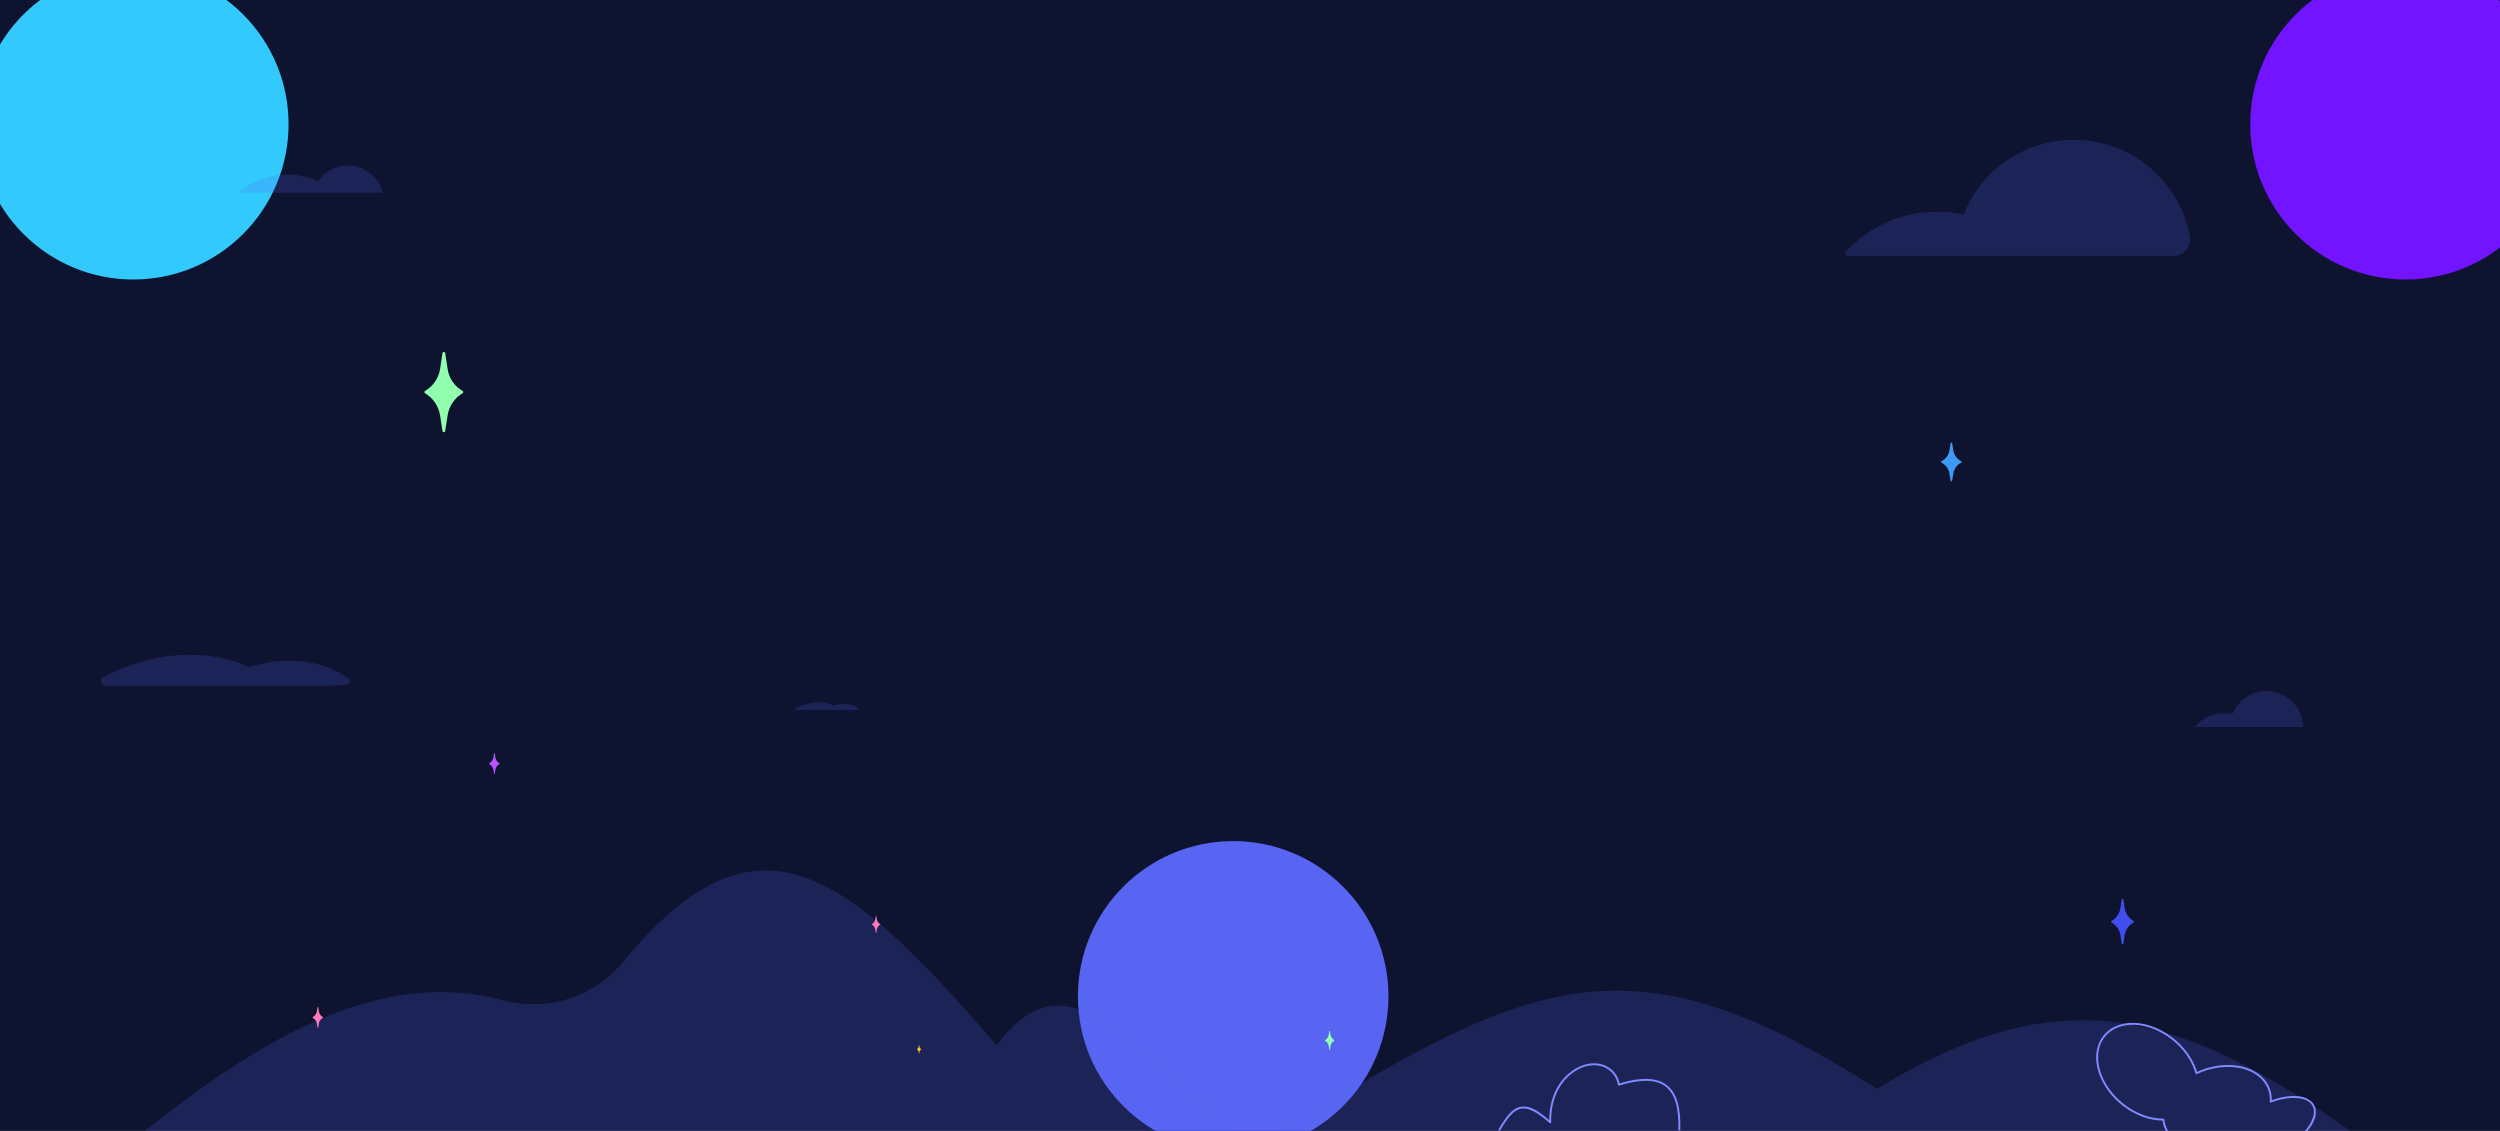 <svg width="966" height="437" viewBox="0 0 966 437" fill="none" xmlns="http://www.w3.org/2000/svg">
<rect x="-24" y="-11.5" width="1015" height="449" rx="9.5" fill="#0E1330" stroke="#282D45"/>
<mask id="mask0_350_14" style="mask-type:alpha" maskUnits="userSpaceOnUse" x="-25" y="-12" width="1017" height="450">
<rect x="-24" y="-11.5" width="1015" height="449" rx="9.5" fill="#0E1330" stroke="#282D45"/>
</mask>
<g mask="url(#mask0_350_14)">
<g filter="url(#filter0_f_350_14)">
<circle cx="476.5" cy="385" r="60" fill="#5865F2"/>
</g>
<g filter="url(#filter1_f_350_14)">
<circle cx="51.5" cy="48" r="60" fill="#32CAFD"/>
</g>
<g filter="url(#filter2_f_350_14)">
<circle cx="929.5" cy="48" r="60" fill="#7214FF"/>
</g>
</g>
<path d="M966 480.741C860.872 397.575 812.308 367.642 725.255 420.761C626.428 357.425 589.071 378.725 483 444.775C429.983 393.014 409.644 371.525 385.079 403.909C324.591 333.523 291.347 310.489 240.67 371.789C235.177 378.418 227.891 383.329 219.682 385.936C211.472 388.543 202.686 388.736 194.37 386.491C118.071 365.794 44.753 452.466 0 480.741H966Z" fill="#5865F2" fill-opacity="0.2"/>
<path d="M892.946 425.473C891.437 424.154 889.097 423.475 886.305 423.475C883.935 423.512 881.584 423.893 879.324 424.606L877.815 425.096C877.86 424.002 877.732 422.908 877.437 421.854C876.607 418.536 874.419 415.822 871.136 413.975C866.23 411.185 859.325 410.732 852.721 412.731C851.431 413.112 850.167 413.592 848.948 414.163C848.382 412.329 847.597 410.569 846.608 408.923C840.684 398.97 828.383 393.127 819.176 395.917C815.251 397.085 812.308 399.762 810.912 403.381C809.1 408.056 809.893 413.824 813.138 419.253C817.93 427.358 827.137 432.938 835.59 432.975C835.665 433.465 835.741 433.955 835.854 434.408C836.099 435.31 836.439 436.182 836.873 437.009H837.741C837.231 436.138 836.85 435.198 836.609 434.219C836.469 433.675 836.367 433.12 836.307 432.561C836.299 432.467 836.254 432.381 836.182 432.318C836.115 432.256 836.024 432.221 835.93 432.221H835.666C827.439 432.221 818.459 426.755 813.78 418.876C810.685 413.635 809.893 408.094 811.591 403.645C812.912 400.252 815.704 397.764 819.402 396.633C828.27 393.956 840.194 399.649 845.967 409.3C846.986 411.028 847.786 412.878 848.344 414.804C848.389 414.905 848.469 414.985 848.571 415.03C848.669 415.068 848.774 415.068 848.873 415.03C850.186 414.392 851.548 413.863 852.948 413.447C859.363 411.524 866.004 411.939 870.758 414.616C873.853 416.387 875.928 418.951 876.72 422.042C877.03 423.209 877.132 424.422 877.022 425.624C877.026 425.752 877.079 425.874 877.173 425.963C877.226 426.007 877.29 426.033 877.354 426.04C877.422 426.046 877.49 426.033 877.551 426.001L879.551 425.322C885.06 423.663 890.003 423.927 892.456 426.039C893.776 427.132 894.305 428.678 894.041 430.487C893.776 432.297 892.531 434.86 890.607 437.009H891.588C893.361 434.898 894.531 432.674 894.795 430.6C895.059 428.527 894.456 426.717 892.946 425.473Z" fill="#808AFF"/>
<path d="M39.981 261.482C72.923 244.894 96.205 257.75 96.205 257.75C112.507 252.698 126.846 256.242 134.279 262.01C138.883 265.629 128.544 264.988 105.337 264.988H40.849C40.359 264.988 39.888 264.794 39.542 264.447C39.195 264.101 39 263.631 39 263.141C39.003 262.803 39.095 262.471 39.268 262.18C39.44 261.889 39.686 261.648 39.981 261.482Z" fill="#5865F2" fill-opacity="0.2"/>
<path d="M307.724 273.497C316.064 269.274 321.95 272.554 321.95 272.554C326.063 271.272 329.723 272.177 331.572 273.61C332.742 274.552 330.138 274.364 324.252 274.364H307.913C307.793 274.364 307.677 274.316 307.593 274.231C307.508 274.147 307.46 274.031 307.46 273.911C307.459 273.824 307.484 273.739 307.531 273.665C307.578 273.592 307.645 273.533 307.724 273.497Z" fill="#5865F2" fill-opacity="0.2"/>
<path d="M889.885 280.909C889.832 277.635 888.644 274.482 886.523 271.987C884.402 269.492 881.482 267.809 878.255 267.226C875.033 266.643 871.705 267.196 868.844 268.791C865.984 270.385 863.762 272.923 862.565 275.97C861.513 275.741 860.437 275.628 859.358 275.631C857.192 275.624 855.053 276.093 853.09 277.005C851.128 277.918 849.389 279.25 848 280.909H889.885Z" fill="#5865F2" fill-opacity="0.2"/>
<path d="M134.413 64C132.15 64.001 129.92 64.551 127.916 65.601C125.912 66.652 124.192 68.172 122.904 70.032C117.867 67.74 112.278 66.94 106.799 67.729C101.321 68.517 96.184 70.861 92 74.481H147.96C147.177 71.485 145.423 68.832 142.973 66.936C140.522 65.04 137.513 64.008 134.413 64Z" fill="#5865F2" fill-opacity="0.2"/>
<path d="M839.8 98.904C840.747 98.915 841.686 98.715 842.547 98.32C843.407 97.925 844.169 97.345 844.781 96.62C845.388 95.896 845.83 95.046 846.071 94.13C846.313 93.215 846.35 92.258 846.177 91.327C844.369 81.584 839.434 72.693 832.125 65.998C824.812 59.303 815.518 55.166 805.646 54.212C795.771 53.258 785.858 55.54 777.398 60.712C768.938 65.884 762.391 73.666 758.746 82.882C755.373 82.155 751.931 81.788 748.483 81.789C741.853 81.778 735.291 83.15 729.223 85.819C723.155 88.487 717.71 92.391 713.239 97.283C713.118 97.424 713.039 97.596 713.012 97.779C712.982 97.963 713.008 98.151 713.084 98.321C713.159 98.49 713.28 98.636 713.435 98.739C713.59 98.842 713.771 98.9 713.956 98.904H839.8Z" fill="#5865F2" fill-opacity="0.2"/>
<path d="M649.258 436.774H648.503C648.805 428.254 647.22 422.712 643.635 419.885C640.05 417.057 634.051 416.869 625.636 419.47C625.534 419.496 625.425 419.482 625.334 419.432C625.24 419.371 625.172 419.276 625.145 419.168C624.911 417.653 624.289 416.224 623.334 415.021C622.383 413.818 621.134 412.883 619.712 412.307C616.089 410.837 611.599 411.666 607.75 414.493C598.392 421.317 599.411 433.532 599.411 433.645C599.411 433.723 599.392 433.799 599.35 433.866C599.312 433.933 599.252 433.986 599.184 434.022C599.116 434.058 599.041 434.07 598.965 434.057C598.89 434.043 598.818 434.004 598.769 433.947C593.901 429.611 590.505 427.915 587.751 428.405C584.996 428.895 582.506 431.835 579.675 436.774H578.808C581.864 431.421 584.355 428.216 587.6 427.651C590.845 427.085 593.901 428.744 598.618 432.816C598.58 429.8 599.109 419.885 607.297 413.89C611.372 410.912 616.127 410.045 619.976 411.628C621.459 412.206 622.772 413.148 623.795 414.367C624.817 415.586 625.515 417.043 625.825 418.603C634.277 416.077 640.239 416.303 644.088 419.319C647.937 422.335 649.56 427.99 649.258 436.774Z" fill="#808AFF"/>
<path d="M178.028 150.583C176.644 149.682 175.469 148.475 174.584 147.049C173.7 145.622 173.129 144.011 172.912 142.329L172.029 136.459C172.008 136.33 171.943 136.212 171.846 136.128C171.749 136.043 171.626 135.998 171.5 136C171.373 135.998 171.25 136.043 171.153 136.128C171.056 136.212 170.991 136.33 170.971 136.459L170.089 142.329C169.854 144.005 169.275 145.61 168.392 147.034C167.51 148.458 166.343 149.669 164.972 150.583L164.266 151.042C164.182 151.08 164.11 151.144 164.063 151.227C164.015 151.309 163.994 151.405 164.002 151.5C163.994 151.596 164.015 151.692 164.063 151.774C164.11 151.856 164.182 151.921 164.266 151.959L164.972 152.417C166.339 153.36 167.5 154.589 168.381 156.027C169.262 157.465 169.843 159.078 170.089 160.764L170.971 166.542C170.991 166.671 171.056 166.788 171.153 166.873C171.25 166.957 171.373 167.002 171.5 167C171.626 167.002 171.749 166.957 171.846 166.873C171.943 166.788 172.008 166.671 172.029 166.542L172.912 160.764C173.139 159.073 173.714 157.453 174.598 156.013C175.48 154.573 176.65 153.346 178.028 152.417L178.734 151.959C178.819 151.921 178.889 151.856 178.937 151.774C178.985 151.692 179.006 151.596 178.999 151.5C179.006 151.405 178.985 151.309 178.937 151.227C178.889 151.144 178.819 151.08 178.734 151.042L178.028 150.583Z" fill="#91FFAD"/>
<path d="M757.476 178.021C756.748 177.577 756.129 176.991 755.659 176.303C755.189 175.615 754.881 174.84 754.755 174.031L754.315 171.233C754.299 171.169 754.26 171.112 754.205 171.07C754.15 171.028 754.082 171.004 754.013 171C753.941 170.999 753.873 171.022 753.815 171.065C753.76 171.107 753.724 171.167 753.711 171.233L753.271 174.031C753.139 174.842 752.826 175.617 752.353 176.305C751.877 176.993 751.253 177.578 750.522 178.021L750.137 178.254C750.096 178.281 750.063 178.316 750.041 178.356C750.016 178.396 750.003 178.441 750 178.487C750 178.534 750.014 178.579 750.038 178.62C750.06 178.661 750.096 178.695 750.137 178.72L750.522 178.954C751.256 179.402 751.88 179.992 752.353 180.684C752.826 181.376 753.139 182.155 753.271 182.969L753.711 185.767C753.724 185.833 753.76 185.893 753.815 185.936C753.873 185.978 753.941 186.001 754.013 186C754.082 185.997 754.15 185.972 754.205 185.931C754.26 185.889 754.299 185.831 754.315 185.767L754.755 182.969C754.881 182.156 755.189 181.378 755.659 180.686C756.127 179.994 756.748 179.403 757.476 178.954L757.888 178.72C757.927 178.694 757.957 178.659 757.976 178.618C757.996 178.577 758.004 178.532 757.998 178.487C758.001 178.443 757.993 178.399 757.974 178.359C757.954 178.318 757.924 178.282 757.888 178.254L757.476 178.021Z" fill="#3F99F2"/>
<path d="M824.006 355.606C823.194 355.081 822.508 354.388 821.987 353.576C821.466 352.763 821.126 351.849 820.987 350.894L820.459 347.614C820.459 347.534 820.428 347.457 820.372 347.401C820.315 347.344 820.236 347.313 820.157 347.313C820.074 347.312 819.991 347.343 819.93 347.398C819.866 347.454 819.825 347.531 819.817 347.614L819.327 350.894C819.179 351.851 818.832 352.767 818.308 353.579C817.779 354.391 817.085 355.082 816.27 355.606L815.855 355.87C815.813 355.902 815.776 355.941 815.753 355.986C815.727 356.032 815.708 356.082 815.704 356.134C815.704 356.188 815.715 356.24 815.746 356.287C815.772 356.333 815.81 356.371 815.855 356.398L816.27 356.662C817.081 357.189 817.772 357.882 818.3 358.694C818.825 359.505 819.176 360.419 819.327 361.374L819.817 364.654C819.825 364.738 819.866 364.815 819.93 364.87C819.991 364.926 820.074 364.957 820.157 364.956C820.236 364.956 820.315 364.924 820.372 364.868C820.428 364.811 820.459 364.734 820.459 364.654L820.987 361.374C821.13 360.421 821.474 359.509 821.994 358.697C822.515 357.885 823.198 357.192 824.006 356.662L824.421 356.398C824.47 356.375 824.511 356.337 824.538 356.29C824.564 356.243 824.575 356.189 824.572 356.134C824.572 356.081 824.557 356.028 824.53 355.982C824.504 355.936 824.466 355.897 824.421 355.87L824.006 355.606Z" fill="#404EED"/>
<path d="M339.949 356.964C339.642 356.769 339.382 356.509 339.186 356.203C338.991 355.897 338.864 355.552 338.817 355.192L338.628 353.985C338.628 353.956 338.616 353.927 338.595 353.905C338.574 353.884 338.545 353.872 338.515 353.872C338.485 353.872 338.456 353.884 338.435 353.905C338.414 353.927 338.402 353.956 338.402 353.985L338.213 355.192C338.165 355.552 338.039 355.897 337.843 356.203C337.648 356.509 337.388 356.769 337.081 356.964L336.892 357.077C336.855 357.077 336.855 357.152 336.855 357.19C336.853 357.21 336.855 357.231 336.862 357.25C336.868 357.27 336.878 357.288 336.892 357.303L337.081 357.378C337.38 357.582 337.634 357.844 337.828 358.149C338.023 358.453 338.154 358.794 338.213 359.15L338.402 360.394C338.402 360.425 338.414 360.453 338.435 360.474C338.456 360.495 338.485 360.507 338.515 360.507C338.545 360.507 338.574 360.495 338.595 360.474C338.616 360.453 338.628 360.425 338.628 360.394L338.817 359.15C338.876 358.794 339.007 358.453 339.201 358.149C339.396 357.844 339.65 357.582 339.949 357.378L340.138 357.303C340.151 357.288 340.161 357.27 340.168 357.25C340.175 357.231 340.177 357.21 340.175 357.19C340.175 357.152 340.175 357.077 340.138 357.077L339.949 356.964Z" fill="#FF78B9"/>
<path d="M355.873 405.332C355.716 405.239 355.582 405.113 355.477 404.964C355.373 404.814 355.302 404.644 355.269 404.465L355.194 403.824H355.08L354.967 404.465C354.941 404.642 354.876 404.811 354.779 404.961C354.681 405.11 354.552 405.237 354.401 405.332L354.326 405.408C354.316 405.408 354.306 405.412 354.299 405.419C354.292 405.426 354.288 405.436 354.288 405.446C354.288 405.456 354.292 405.465 354.299 405.472C354.306 405.479 354.316 405.483 354.326 405.483L354.401 405.559C354.552 405.654 354.681 405.781 354.779 405.931C354.876 406.08 354.941 406.249 354.967 406.426L355.08 407.067H355.194L355.269 406.426C355.302 406.247 355.373 406.077 355.477 405.927C355.582 405.778 355.716 405.652 355.873 405.559L355.948 405.483L355.873 405.332Z" fill="#FFC619"/>
<path d="M515.376 401.789C515.037 401.56 514.75 401.265 514.531 400.921C514.308 400.578 514.161 400.193 514.093 399.791L513.904 398.433C513.904 398.358 513.829 398.32 513.754 398.32C513.738 398.32 513.723 398.323 513.708 398.329C513.697 398.335 513.686 398.343 513.674 398.353C513.663 398.364 513.655 398.376 513.648 398.39C513.644 398.404 513.64 398.419 513.64 398.433L513.414 399.791C513.361 400.194 513.225 400.58 513.01 400.925C512.795 401.27 512.508 401.565 512.169 401.789L511.98 401.902C511.942 401.902 511.905 401.939 511.905 402.015C511.905 402.053 511.942 402.09 511.98 402.128L512.169 402.241C512.501 402.463 512.784 402.752 512.999 403.09C513.214 403.427 513.354 403.806 513.414 404.201L513.64 405.559C513.64 405.589 513.652 405.617 513.674 405.639C513.693 405.66 513.723 405.672 513.754 405.672C513.829 405.672 513.904 405.634 513.904 405.559L514.093 404.201C514.165 403.806 514.316 403.429 514.535 403.092C514.757 402.755 515.04 402.466 515.376 402.241L515.565 402.128C515.58 402.113 515.587 402.095 515.595 402.075C515.603 402.056 515.603 402.035 515.603 402.015C515.603 401.939 515.603 401.902 515.565 401.902L515.376 401.789Z" fill="#91FFAD"/>
<path d="M124.561 392.891C124.198 392.646 123.89 392.329 123.657 391.959C123.423 391.589 123.268 391.175 123.203 390.743L122.976 389.235C122.939 389.159 122.901 389.084 122.825 389.084C122.785 389.084 122.747 389.1 122.719 389.128C122.69 389.156 122.674 389.195 122.674 389.235L122.448 390.743C122.376 391.178 122.214 391.593 121.974 391.962C121.734 392.332 121.42 392.649 121.052 392.891L120.825 393.005C120.788 393.042 120.788 393.08 120.788 393.155C120.788 393.193 120.788 393.268 120.825 393.268L121.052 393.419C121.423 393.659 121.739 393.974 121.98 394.344C122.22 394.715 122.38 395.132 122.448 395.568L122.674 397.076C122.674 397.151 122.75 397.189 122.825 397.189C122.901 397.189 122.939 397.151 122.976 397.076L123.203 395.568C123.263 395.134 123.416 394.718 123.651 394.348C123.885 393.977 124.195 393.661 124.561 393.419L124.788 393.268C124.825 393.268 124.863 393.193 124.863 393.155C124.863 393.126 124.856 393.097 124.843 393.071C124.83 393.045 124.811 393.022 124.788 393.005L124.561 392.891Z" fill="#FF78B9"/>
<path d="M192.773 294.808C192.41 294.563 192.103 294.245 191.869 293.876C191.635 293.506 191.48 293.091 191.415 292.659L191.189 291.151C191.151 291.076 191.113 291 191.038 291C190.998 291 190.959 291.016 190.931 291.044C190.903 291.073 190.887 291.111 190.887 291.151L190.66 292.659C190.588 293.094 190.427 293.509 190.186 293.879C189.946 294.249 189.632 294.565 189.264 294.808L189.038 294.921C189 294.959 189 294.996 189 295.072C189 295.11 189 295.185 189.038 295.185L189.264 295.336C189.635 295.575 189.952 295.891 190.192 296.261C190.433 296.631 190.592 297.048 190.66 297.485L190.887 298.993C190.887 299.068 190.962 299.106 191.038 299.106C191.113 299.106 191.151 299.068 191.189 298.993L191.415 297.485C191.476 297.051 191.629 296.635 191.863 296.264C192.097 295.894 192.407 295.577 192.773 295.336L193 295.185C193.038 295.185 193.075 295.11 193.075 295.072C193.075 295.043 193.069 295.014 193.055 294.988C193.042 294.961 193.023 294.939 193 294.921L192.773 294.808Z" fill="#B756FE"/>
<defs>
<filter id="filter0_f_350_14" x="216.5" y="125" width="520" height="520" filterUnits="userSpaceOnUse" color-interpolation-filters="sRGB">
<feFlood flood-opacity="0" result="BackgroundImageFix"/>
<feBlend mode="normal" in="SourceGraphic" in2="BackgroundImageFix" result="shape"/>
<feGaussianBlur stdDeviation="100" result="effect1_foregroundBlur_350_14"/>
</filter>
<filter id="filter1_f_350_14" x="-258.5" y="-262" width="620" height="620" filterUnits="userSpaceOnUse" color-interpolation-filters="sRGB">
<feFlood flood-opacity="0" result="BackgroundImageFix"/>
<feBlend mode="normal" in="SourceGraphic" in2="BackgroundImageFix" result="shape"/>
<feGaussianBlur stdDeviation="125" result="effect1_foregroundBlur_350_14"/>
</filter>
<filter id="filter2_f_350_14" x="619.5" y="-262" width="620" height="620" filterUnits="userSpaceOnUse" color-interpolation-filters="sRGB">
<feFlood flood-opacity="0" result="BackgroundImageFix"/>
<feBlend mode="normal" in="SourceGraphic" in2="BackgroundImageFix" result="shape"/>
<feGaussianBlur stdDeviation="125" result="effect1_foregroundBlur_350_14"/>
</filter>
</defs>
</svg>
